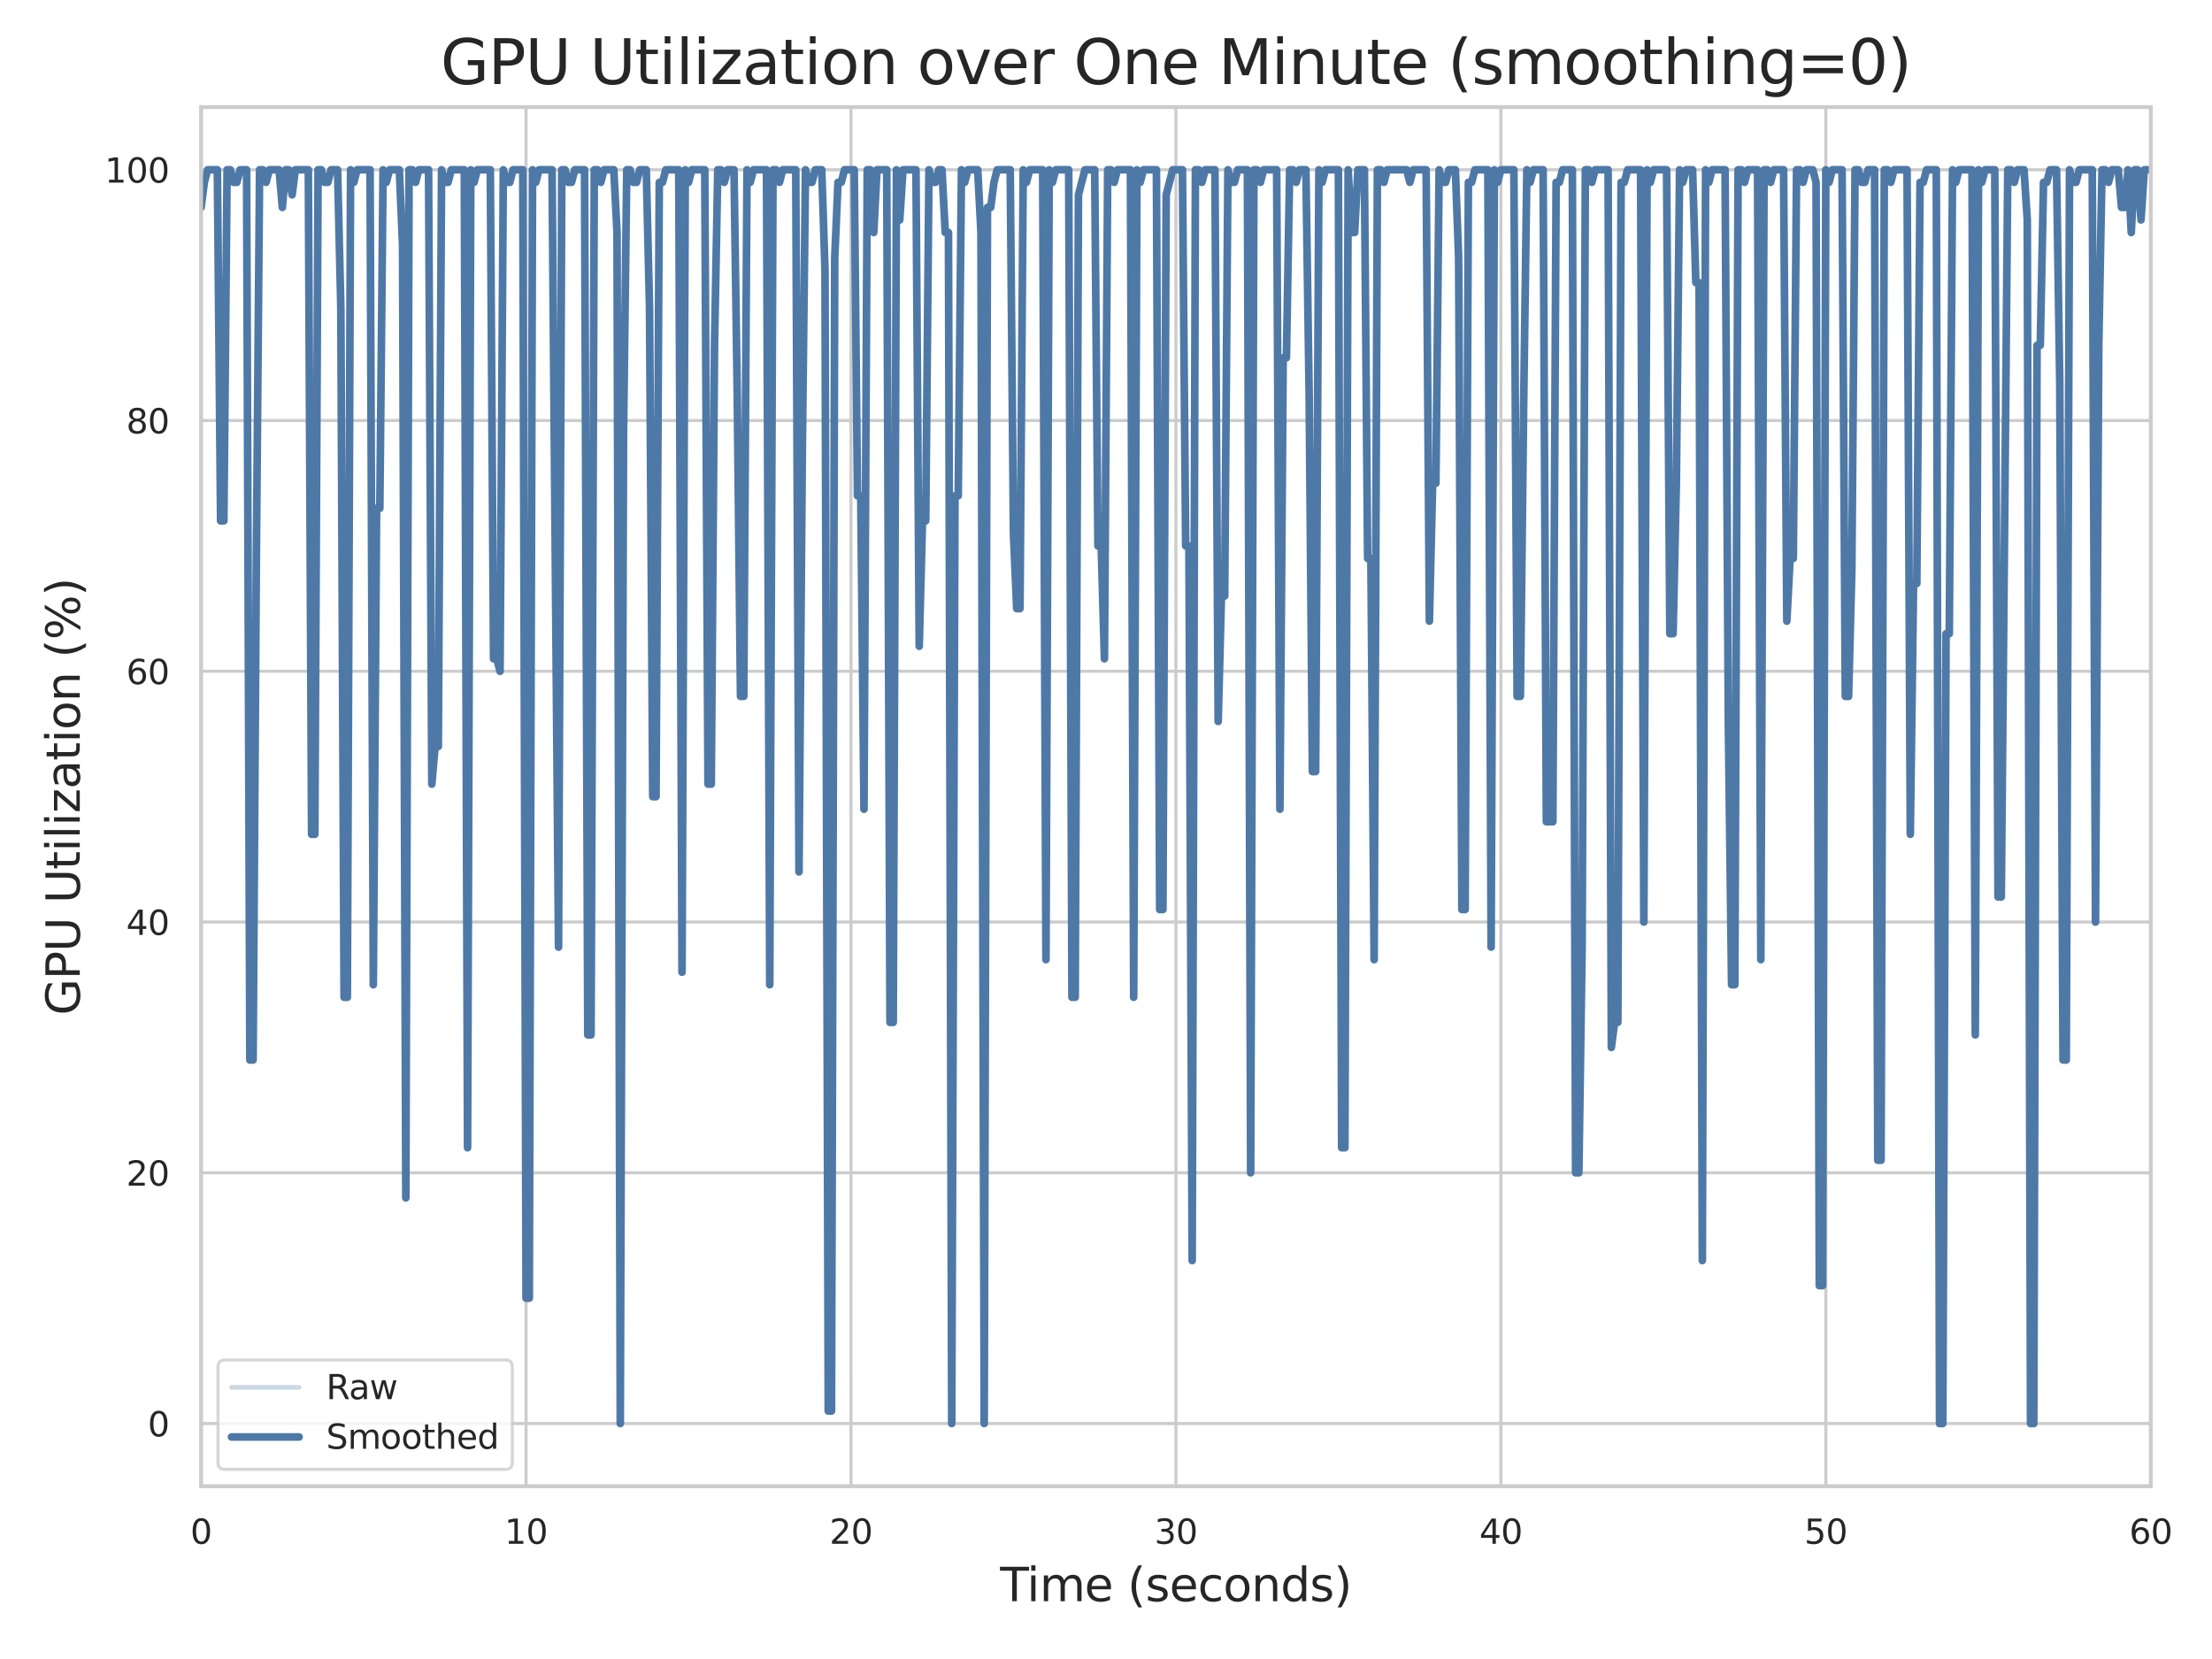 <?xml version="1.0" encoding="utf-8" standalone="no"?>
<!DOCTYPE svg PUBLIC "-//W3C//DTD SVG 1.1//EN"
  "http://www.w3.org/Graphics/SVG/1.1/DTD/svg11.dtd">
<svg xmlns:xlink="http://www.w3.org/1999/xlink" width="576pt" height="432pt" viewBox="0 0 576 432" xmlns="http://www.w3.org/2000/svg" version="1.1">
 <defs>
  <style type="text/css">*{stroke-linejoin: round; stroke-linecap: butt}</style>
 </defs>
 <g id="figure_1">
  <g id="patch_1">
   <path d="M 0 432 
L 576 432 
L 576 0 
L 0 0 
z
" style="fill: #ffffff"/>
  </g>
  <g id="axes_1">
   <g id="patch_2">
    <path d="M 52.368 387.012 
L 560.052 387.012 
L 560.052 27.888 
L 52.368 27.888 
z
" style="fill: #ffffff"/>
   </g>
   <g id="matplotlib.axis_1">
    <g id="xtick_1">
     <g id="line2d_1">
      <path d="M 52.368 387.012 
L 52.368 27.888 
" clip-path="url(#pc419290943)" style="fill: none; stroke: #cccccc; stroke-width: 0.8; stroke-linecap: round"/>
     </g>
     <g id="text_1">
      <!-- 0 -->
      <g style="fill: #262626" transform="translate(49.569 401.999) scale(0.088 -0.088)">
       <defs>
        <path id="DejaVuSans-30" d="M 2034 4250 
Q 1547 4250 1301 3770 
Q 1056 3291 1056 2328 
Q 1056 1369 1301 889 
Q 1547 409 2034 409 
Q 2525 409 2770 889 
Q 3016 1369 3016 2328 
Q 3016 3291 2770 3770 
Q 2525 4250 2034 4250 
z
M 2034 4750 
Q 2819 4750 3233 4129 
Q 3647 3509 3647 2328 
Q 3647 1150 3233 529 
Q 2819 -91 2034 -91 
Q 1250 -91 836 529 
Q 422 1150 422 2328 
Q 422 3509 836 4129 
Q 1250 4750 2034 4750 
z
" transform="scale(0.016)"/>
       </defs>
       <use xlink:href="#DejaVuSans-30"/>
      </g>
     </g>
    </g>
    <g id="xtick_2">
     <g id="line2d_2">
      <path d="M 136.982 387.012 
L 136.982 27.888 
" clip-path="url(#pc419290943)" style="fill: none; stroke: #cccccc; stroke-width: 0.8; stroke-linecap: round"/>
     </g>
     <g id="text_2">
      <!-- 10 -->
      <g style="fill: #262626" transform="translate(131.383 401.999) scale(0.088 -0.088)">
       <defs>
        <path id="DejaVuSans-31" d="M 794 531 
L 1825 531 
L 1825 4091 
L 703 3866 
L 703 4441 
L 1819 4666 
L 2450 4666 
L 2450 531 
L 3481 531 
L 3481 0 
L 794 0 
L 794 531 
z
" transform="scale(0.016)"/>
       </defs>
       <use xlink:href="#DejaVuSans-31"/>
       <use xlink:href="#DejaVuSans-30" x="63.623"/>
      </g>
     </g>
    </g>
    <g id="xtick_3">
     <g id="line2d_3">
      <path d="M 221.596 387.012 
L 221.596 27.888 
" clip-path="url(#pc419290943)" style="fill: none; stroke: #cccccc; stroke-width: 0.8; stroke-linecap: round"/>
     </g>
     <g id="text_3">
      <!-- 20 -->
      <g style="fill: #262626" transform="translate(215.997 401.999) scale(0.088 -0.088)">
       <defs>
        <path id="DejaVuSans-32" d="M 1228 531 
L 3431 531 
L 3431 0 
L 469 0 
L 469 531 
Q 828 903 1448 1529 
Q 2069 2156 2228 2338 
Q 2531 2678 2651 2914 
Q 2772 3150 2772 3378 
Q 2772 3750 2511 3984 
Q 2250 4219 1831 4219 
Q 1534 4219 1204 4116 
Q 875 4013 500 3803 
L 500 4441 
Q 881 4594 1212 4672 
Q 1544 4750 1819 4750 
Q 2544 4750 2975 4387 
Q 3406 4025 3406 3419 
Q 3406 3131 3298 2873 
Q 3191 2616 2906 2266 
Q 2828 2175 2409 1742 
Q 1991 1309 1228 531 
z
" transform="scale(0.016)"/>
       </defs>
       <use xlink:href="#DejaVuSans-32"/>
       <use xlink:href="#DejaVuSans-30" x="63.623"/>
      </g>
     </g>
    </g>
    <g id="xtick_4">
     <g id="line2d_4">
      <path d="M 306.21 387.012 
L 306.21 27.888 
" clip-path="url(#pc419290943)" style="fill: none; stroke: #cccccc; stroke-width: 0.8; stroke-linecap: round"/>
     </g>
     <g id="text_4">
      <!-- 30 -->
      <g style="fill: #262626" transform="translate(300.611 401.999) scale(0.088 -0.088)">
       <defs>
        <path id="DejaVuSans-33" d="M 2597 2516 
Q 3050 2419 3304 2112 
Q 3559 1806 3559 1356 
Q 3559 666 3084 287 
Q 2609 -91 1734 -91 
Q 1441 -91 1130 -33 
Q 819 25 488 141 
L 488 750 
Q 750 597 1062 519 
Q 1375 441 1716 441 
Q 2309 441 2620 675 
Q 2931 909 2931 1356 
Q 2931 1769 2642 2001 
Q 2353 2234 1838 2234 
L 1294 2234 
L 1294 2753 
L 1863 2753 
Q 2328 2753 2575 2939 
Q 2822 3125 2822 3475 
Q 2822 3834 2567 4026 
Q 2313 4219 1838 4219 
Q 1578 4219 1281 4162 
Q 984 4106 628 3988 
L 628 4550 
Q 988 4650 1302 4700 
Q 1616 4750 1894 4750 
Q 2613 4750 3031 4423 
Q 3450 4097 3450 3541 
Q 3450 3153 3228 2886 
Q 3006 2619 2597 2516 
z
" transform="scale(0.016)"/>
       </defs>
       <use xlink:href="#DejaVuSans-33"/>
       <use xlink:href="#DejaVuSans-30" x="63.623"/>
      </g>
     </g>
    </g>
    <g id="xtick_5">
     <g id="line2d_5">
      <path d="M 390.824 387.012 
L 390.824 27.888 
" clip-path="url(#pc419290943)" style="fill: none; stroke: #cccccc; stroke-width: 0.8; stroke-linecap: round"/>
     </g>
     <g id="text_5">
      <!-- 40 -->
      <g style="fill: #262626" transform="translate(385.225 401.999) scale(0.088 -0.088)">
       <defs>
        <path id="DejaVuSans-34" d="M 2419 4116 
L 825 1625 
L 2419 1625 
L 2419 4116 
z
M 2253 4666 
L 3047 4666 
L 3047 1625 
L 3713 1625 
L 3713 1100 
L 3047 1100 
L 3047 0 
L 2419 0 
L 2419 1100 
L 313 1100 
L 313 1709 
L 2253 4666 
z
" transform="scale(0.016)"/>
       </defs>
       <use xlink:href="#DejaVuSans-34"/>
       <use xlink:href="#DejaVuSans-30" x="63.623"/>
      </g>
     </g>
    </g>
    <g id="xtick_6">
     <g id="line2d_6">
      <path d="M 475.438 387.012 
L 475.438 27.888 
" clip-path="url(#pc419290943)" style="fill: none; stroke: #cccccc; stroke-width: 0.8; stroke-linecap: round"/>
     </g>
     <g id="text_6">
      <!-- 50 -->
      <g style="fill: #262626" transform="translate(469.839 401.999) scale(0.088 -0.088)">
       <defs>
        <path id="DejaVuSans-35" d="M 691 4666 
L 3169 4666 
L 3169 4134 
L 1269 4134 
L 1269 2991 
Q 1406 3038 1543 3061 
Q 1681 3084 1819 3084 
Q 2600 3084 3056 2656 
Q 3513 2228 3513 1497 
Q 3513 744 3044 326 
Q 2575 -91 1722 -91 
Q 1428 -91 1123 -41 
Q 819 9 494 109 
L 494 744 
Q 775 591 1075 516 
Q 1375 441 1709 441 
Q 2250 441 2565 725 
Q 2881 1009 2881 1497 
Q 2881 1984 2565 2268 
Q 2250 2553 1709 2553 
Q 1456 2553 1204 2497 
Q 953 2441 691 2322 
L 691 4666 
z
" transform="scale(0.016)"/>
       </defs>
       <use xlink:href="#DejaVuSans-35"/>
       <use xlink:href="#DejaVuSans-30" x="63.623"/>
      </g>
     </g>
    </g>
    <g id="xtick_7">
     <g id="line2d_7">
      <path d="M 560.052 387.012 
L 560.052 27.888 
" clip-path="url(#pc419290943)" style="fill: none; stroke: #cccccc; stroke-width: 0.8; stroke-linecap: round"/>
     </g>
     <g id="text_7">
      <!-- 60 -->
      <g style="fill: #262626" transform="translate(554.453 401.999) scale(0.088 -0.088)">
       <defs>
        <path id="DejaVuSans-36" d="M 2113 2584 
Q 1688 2584 1439 2293 
Q 1191 2003 1191 1497 
Q 1191 994 1439 701 
Q 1688 409 2113 409 
Q 2538 409 2786 701 
Q 3034 994 3034 1497 
Q 3034 2003 2786 2293 
Q 2538 2584 2113 2584 
z
M 3366 4563 
L 3366 3988 
Q 3128 4100 2886 4159 
Q 2644 4219 2406 4219 
Q 1781 4219 1451 3797 
Q 1122 3375 1075 2522 
Q 1259 2794 1537 2939 
Q 1816 3084 2150 3084 
Q 2853 3084 3261 2657 
Q 3669 2231 3669 1497 
Q 3669 778 3244 343 
Q 2819 -91 2113 -91 
Q 1303 -91 875 529 
Q 447 1150 447 2328 
Q 447 3434 972 4092 
Q 1497 4750 2381 4750 
Q 2619 4750 2861 4703 
Q 3103 4656 3366 4563 
z
" transform="scale(0.016)"/>
       </defs>
       <use xlink:href="#DejaVuSans-36"/>
       <use xlink:href="#DejaVuSans-30" x="63.623"/>
      </g>
     </g>
    </g>
    <g id="text_8">
     <!-- Time (seconds) -->
     <g style="fill: #262626" transform="translate(260.416 416.947) scale(0.12 -0.12)">
      <defs>
       <path id="DejaVuSans-54" d="M -19 4666 
L 3928 4666 
L 3928 4134 
L 2272 4134 
L 2272 0 
L 1638 0 
L 1638 4134 
L -19 4134 
L -19 4666 
z
" transform="scale(0.016)"/>
       <path id="DejaVuSans-69" d="M 603 3500 
L 1178 3500 
L 1178 0 
L 603 0 
L 603 3500 
z
M 603 4863 
L 1178 4863 
L 1178 4134 
L 603 4134 
L 603 4863 
z
" transform="scale(0.016)"/>
       <path id="DejaVuSans-6d" d="M 3328 2828 
Q 3544 3216 3844 3400 
Q 4144 3584 4550 3584 
Q 5097 3584 5394 3201 
Q 5691 2819 5691 2113 
L 5691 0 
L 5113 0 
L 5113 2094 
Q 5113 2597 4934 2840 
Q 4756 3084 4391 3084 
Q 3944 3084 3684 2787 
Q 3425 2491 3425 1978 
L 3425 0 
L 2847 0 
L 2847 2094 
Q 2847 2600 2669 2842 
Q 2491 3084 2119 3084 
Q 1678 3084 1418 2786 
Q 1159 2488 1159 1978 
L 1159 0 
L 581 0 
L 581 3500 
L 1159 3500 
L 1159 2956 
Q 1356 3278 1631 3431 
Q 1906 3584 2284 3584 
Q 2666 3584 2933 3390 
Q 3200 3197 3328 2828 
z
" transform="scale(0.016)"/>
       <path id="DejaVuSans-65" d="M 3597 1894 
L 3597 1613 
L 953 1613 
Q 991 1019 1311 708 
Q 1631 397 2203 397 
Q 2534 397 2845 478 
Q 3156 559 3463 722 
L 3463 178 
Q 3153 47 2828 -22 
Q 2503 -91 2169 -91 
Q 1331 -91 842 396 
Q 353 884 353 1716 
Q 353 2575 817 3079 
Q 1281 3584 2069 3584 
Q 2775 3584 3186 3129 
Q 3597 2675 3597 1894 
z
M 3022 2063 
Q 3016 2534 2758 2815 
Q 2500 3097 2075 3097 
Q 1594 3097 1305 2825 
Q 1016 2553 972 2059 
L 3022 2063 
z
" transform="scale(0.016)"/>
       <path id="DejaVuSans-20" transform="scale(0.016)"/>
       <path id="DejaVuSans-28" d="M 1984 4856 
Q 1566 4138 1362 3434 
Q 1159 2731 1159 2009 
Q 1159 1288 1364 580 
Q 1569 -128 1984 -844 
L 1484 -844 
Q 1016 -109 783 600 
Q 550 1309 550 2009 
Q 550 2706 781 3412 
Q 1013 4119 1484 4856 
L 1984 4856 
z
" transform="scale(0.016)"/>
       <path id="DejaVuSans-73" d="M 2834 3397 
L 2834 2853 
Q 2591 2978 2328 3040 
Q 2066 3103 1784 3103 
Q 1356 3103 1142 2972 
Q 928 2841 928 2578 
Q 928 2378 1081 2264 
Q 1234 2150 1697 2047 
L 1894 2003 
Q 2506 1872 2764 1633 
Q 3022 1394 3022 966 
Q 3022 478 2636 193 
Q 2250 -91 1575 -91 
Q 1294 -91 989 -36 
Q 684 19 347 128 
L 347 722 
Q 666 556 975 473 
Q 1284 391 1588 391 
Q 1994 391 2212 530 
Q 2431 669 2431 922 
Q 2431 1156 2273 1281 
Q 2116 1406 1581 1522 
L 1381 1569 
Q 847 1681 609 1914 
Q 372 2147 372 2553 
Q 372 3047 722 3315 
Q 1072 3584 1716 3584 
Q 2034 3584 2315 3537 
Q 2597 3491 2834 3397 
z
" transform="scale(0.016)"/>
       <path id="DejaVuSans-63" d="M 3122 3366 
L 3122 2828 
Q 2878 2963 2633 3030 
Q 2388 3097 2138 3097 
Q 1578 3097 1268 2742 
Q 959 2388 959 1747 
Q 959 1106 1268 751 
Q 1578 397 2138 397 
Q 2388 397 2633 464 
Q 2878 531 3122 666 
L 3122 134 
Q 2881 22 2623 -34 
Q 2366 -91 2075 -91 
Q 1284 -91 818 406 
Q 353 903 353 1747 
Q 353 2603 823 3093 
Q 1294 3584 2113 3584 
Q 2378 3584 2631 3529 
Q 2884 3475 3122 3366 
z
" transform="scale(0.016)"/>
       <path id="DejaVuSans-6f" d="M 1959 3097 
Q 1497 3097 1228 2736 
Q 959 2375 959 1747 
Q 959 1119 1226 758 
Q 1494 397 1959 397 
Q 2419 397 2687 759 
Q 2956 1122 2956 1747 
Q 2956 2369 2687 2733 
Q 2419 3097 1959 3097 
z
M 1959 3584 
Q 2709 3584 3137 3096 
Q 3566 2609 3566 1747 
Q 3566 888 3137 398 
Q 2709 -91 1959 -91 
Q 1206 -91 779 398 
Q 353 888 353 1747 
Q 353 2609 779 3096 
Q 1206 3584 1959 3584 
z
" transform="scale(0.016)"/>
       <path id="DejaVuSans-6e" d="M 3513 2113 
L 3513 0 
L 2938 0 
L 2938 2094 
Q 2938 2591 2744 2837 
Q 2550 3084 2163 3084 
Q 1697 3084 1428 2787 
Q 1159 2491 1159 1978 
L 1159 0 
L 581 0 
L 581 3500 
L 1159 3500 
L 1159 2956 
Q 1366 3272 1645 3428 
Q 1925 3584 2291 3584 
Q 2894 3584 3203 3211 
Q 3513 2838 3513 2113 
z
" transform="scale(0.016)"/>
       <path id="DejaVuSans-64" d="M 2906 2969 
L 2906 4863 
L 3481 4863 
L 3481 0 
L 2906 0 
L 2906 525 
Q 2725 213 2448 61 
Q 2172 -91 1784 -91 
Q 1150 -91 751 415 
Q 353 922 353 1747 
Q 353 2572 751 3078 
Q 1150 3584 1784 3584 
Q 2172 3584 2448 3432 
Q 2725 3281 2906 2969 
z
M 947 1747 
Q 947 1113 1208 752 
Q 1469 391 1925 391 
Q 2381 391 2643 752 
Q 2906 1113 2906 1747 
Q 2906 2381 2643 2742 
Q 2381 3103 1925 3103 
Q 1469 3103 1208 2742 
Q 947 2381 947 1747 
z
" transform="scale(0.016)"/>
       <path id="DejaVuSans-29" d="M 513 4856 
L 1013 4856 
Q 1481 4119 1714 3412 
Q 1947 2706 1947 2009 
Q 1947 1309 1714 600 
Q 1481 -109 1013 -844 
L 513 -844 
Q 928 -128 1133 580 
Q 1338 1288 1338 2009 
Q 1338 2731 1133 3434 
Q 928 4138 513 4856 
z
" transform="scale(0.016)"/>
      </defs>
      <use xlink:href="#DejaVuSans-54"/>
      <use xlink:href="#DejaVuSans-69" x="57.959"/>
      <use xlink:href="#DejaVuSans-6d" x="85.742"/>
      <use xlink:href="#DejaVuSans-65" x="183.154"/>
      <use xlink:href="#DejaVuSans-20" x="244.678"/>
      <use xlink:href="#DejaVuSans-28" x="276.465"/>
      <use xlink:href="#DejaVuSans-73" x="315.479"/>
      <use xlink:href="#DejaVuSans-65" x="367.578"/>
      <use xlink:href="#DejaVuSans-63" x="429.102"/>
      <use xlink:href="#DejaVuSans-6f" x="484.082"/>
      <use xlink:href="#DejaVuSans-6e" x="545.264"/>
      <use xlink:href="#DejaVuSans-64" x="608.643"/>
      <use xlink:href="#DejaVuSans-73" x="672.119"/>
      <use xlink:href="#DejaVuSans-29" x="724.219"/>
     </g>
    </g>
   </g>
   <g id="matplotlib.axis_2">
    <g id="ytick_1">
     <g id="line2d_8">
      <path d="M 52.368 370.688 
L 560.052 370.688 
" clip-path="url(#pc419290943)" style="fill: none; stroke: #cccccc; stroke-width: 0.8; stroke-linecap: round"/>
     </g>
     <g id="text_9">
      <!-- 0 -->
      <g style="fill: #262626" transform="translate(38.469 374.031) scale(0.088 -0.088)">
       <use xlink:href="#DejaVuSans-30"/>
      </g>
     </g>
    </g>
    <g id="ytick_2">
     <g id="line2d_9">
      <path d="M 52.368 305.393 
L 560.052 305.393 
" clip-path="url(#pc419290943)" style="fill: none; stroke: #cccccc; stroke-width: 0.8; stroke-linecap: round"/>
     </g>
     <g id="text_10">
      <!-- 20 -->
      <g style="fill: #262626" transform="translate(32.87 308.736) scale(0.088 -0.088)">
       <use xlink:href="#DejaVuSans-32"/>
       <use xlink:href="#DejaVuSans-30" x="63.623"/>
      </g>
     </g>
    </g>
    <g id="ytick_3">
     <g id="line2d_10">
      <path d="M 52.368 240.098 
L 560.052 240.098 
" clip-path="url(#pc419290943)" style="fill: none; stroke: #cccccc; stroke-width: 0.8; stroke-linecap: round"/>
     </g>
     <g id="text_11">
      <!-- 40 -->
      <g style="fill: #262626" transform="translate(32.87 243.441) scale(0.088 -0.088)">
       <use xlink:href="#DejaVuSans-34"/>
       <use xlink:href="#DejaVuSans-30" x="63.623"/>
      </g>
     </g>
    </g>
    <g id="ytick_4">
     <g id="line2d_11">
      <path d="M 52.368 174.802 
L 560.052 174.802 
" clip-path="url(#pc419290943)" style="fill: none; stroke: #cccccc; stroke-width: 0.8; stroke-linecap: round"/>
     </g>
     <g id="text_12">
      <!-- 60 -->
      <g style="fill: #262626" transform="translate(32.87 178.146) scale(0.088 -0.088)">
       <use xlink:href="#DejaVuSans-36"/>
       <use xlink:href="#DejaVuSans-30" x="63.623"/>
      </g>
     </g>
    </g>
    <g id="ytick_5">
     <g id="line2d_12">
      <path d="M 52.368 109.507 
L 560.052 109.507 
" clip-path="url(#pc419290943)" style="fill: none; stroke: #cccccc; stroke-width: 0.8; stroke-linecap: round"/>
     </g>
     <g id="text_13">
      <!-- 80 -->
      <g style="fill: #262626" transform="translate(32.87 112.85) scale(0.088 -0.088)">
       <defs>
        <path id="DejaVuSans-38" d="M 2034 2216 
Q 1584 2216 1326 1975 
Q 1069 1734 1069 1313 
Q 1069 891 1326 650 
Q 1584 409 2034 409 
Q 2484 409 2743 651 
Q 3003 894 3003 1313 
Q 3003 1734 2745 1975 
Q 2488 2216 2034 2216 
z
M 1403 2484 
Q 997 2584 770 2862 
Q 544 3141 544 3541 
Q 544 4100 942 4425 
Q 1341 4750 2034 4750 
Q 2731 4750 3128 4425 
Q 3525 4100 3525 3541 
Q 3525 3141 3298 2862 
Q 3072 2584 2669 2484 
Q 3125 2378 3379 2068 
Q 3634 1759 3634 1313 
Q 3634 634 3220 271 
Q 2806 -91 2034 -91 
Q 1263 -91 848 271 
Q 434 634 434 1313 
Q 434 1759 690 2068 
Q 947 2378 1403 2484 
z
M 1172 3481 
Q 1172 3119 1398 2916 
Q 1625 2713 2034 2713 
Q 2441 2713 2670 2916 
Q 2900 3119 2900 3481 
Q 2900 3844 2670 4047 
Q 2441 4250 2034 4250 
Q 1625 4250 1398 4047 
Q 1172 3844 1172 3481 
z
" transform="scale(0.016)"/>
       </defs>
       <use xlink:href="#DejaVuSans-38"/>
       <use xlink:href="#DejaVuSans-30" x="63.623"/>
      </g>
     </g>
    </g>
    <g id="ytick_6">
     <g id="line2d_13">
      <path d="M 52.368 44.212 
L 560.052 44.212 
" clip-path="url(#pc419290943)" style="fill: none; stroke: #cccccc; stroke-width: 0.8; stroke-linecap: round"/>
     </g>
     <g id="text_14">
      <!-- 100 -->
      <g style="fill: #262626" transform="translate(27.271 47.555) scale(0.088 -0.088)">
       <use xlink:href="#DejaVuSans-31"/>
       <use xlink:href="#DejaVuSans-30" x="63.623"/>
       <use xlink:href="#DejaVuSans-30" x="127.246"/>
      </g>
     </g>
    </g>
    <g id="text_15">
     <!-- GPU Utilization (%) -->
     <g style="fill: #262626" transform="translate(20.775 264.368) rotate(-90) scale(0.12 -0.12)">
      <defs>
       <path id="DejaVuSans-47" d="M 3809 666 
L 3809 1919 
L 2778 1919 
L 2778 2438 
L 4434 2438 
L 4434 434 
Q 4069 175 3628 42 
Q 3188 -91 2688 -91 
Q 1594 -91 976 548 
Q 359 1188 359 2328 
Q 359 3472 976 4111 
Q 1594 4750 2688 4750 
Q 3144 4750 3555 4637 
Q 3966 4525 4313 4306 
L 4313 3634 
Q 3963 3931 3569 4081 
Q 3175 4231 2741 4231 
Q 1884 4231 1454 3753 
Q 1025 3275 1025 2328 
Q 1025 1384 1454 906 
Q 1884 428 2741 428 
Q 3075 428 3337 486 
Q 3600 544 3809 666 
z
" transform="scale(0.016)"/>
       <path id="DejaVuSans-50" d="M 1259 4147 
L 1259 2394 
L 2053 2394 
Q 2494 2394 2734 2622 
Q 2975 2850 2975 3272 
Q 2975 3691 2734 3919 
Q 2494 4147 2053 4147 
L 1259 4147 
z
M 628 4666 
L 2053 4666 
Q 2838 4666 3239 4311 
Q 3641 3956 3641 3272 
Q 3641 2581 3239 2228 
Q 2838 1875 2053 1875 
L 1259 1875 
L 1259 0 
L 628 0 
L 628 4666 
z
" transform="scale(0.016)"/>
       <path id="DejaVuSans-55" d="M 556 4666 
L 1191 4666 
L 1191 1831 
Q 1191 1081 1462 751 
Q 1734 422 2344 422 
Q 2950 422 3222 751 
Q 3494 1081 3494 1831 
L 3494 4666 
L 4128 4666 
L 4128 1753 
Q 4128 841 3676 375 
Q 3225 -91 2344 -91 
Q 1459 -91 1007 375 
Q 556 841 556 1753 
L 556 4666 
z
" transform="scale(0.016)"/>
       <path id="DejaVuSans-74" d="M 1172 4494 
L 1172 3500 
L 2356 3500 
L 2356 3053 
L 1172 3053 
L 1172 1153 
Q 1172 725 1289 603 
Q 1406 481 1766 481 
L 2356 481 
L 2356 0 
L 1766 0 
Q 1100 0 847 248 
Q 594 497 594 1153 
L 594 3053 
L 172 3053 
L 172 3500 
L 594 3500 
L 594 4494 
L 1172 4494 
z
" transform="scale(0.016)"/>
       <path id="DejaVuSans-6c" d="M 603 4863 
L 1178 4863 
L 1178 0 
L 603 0 
L 603 4863 
z
" transform="scale(0.016)"/>
       <path id="DejaVuSans-7a" d="M 353 3500 
L 3084 3500 
L 3084 2975 
L 922 459 
L 3084 459 
L 3084 0 
L 275 0 
L 275 525 
L 2438 3041 
L 353 3041 
L 353 3500 
z
" transform="scale(0.016)"/>
       <path id="DejaVuSans-61" d="M 2194 1759 
Q 1497 1759 1228 1600 
Q 959 1441 959 1056 
Q 959 750 1161 570 
Q 1363 391 1709 391 
Q 2188 391 2477 730 
Q 2766 1069 2766 1631 
L 2766 1759 
L 2194 1759 
z
M 3341 1997 
L 3341 0 
L 2766 0 
L 2766 531 
Q 2569 213 2275 61 
Q 1981 -91 1556 -91 
Q 1019 -91 701 211 
Q 384 513 384 1019 
Q 384 1609 779 1909 
Q 1175 2209 1959 2209 
L 2766 2209 
L 2766 2266 
Q 2766 2663 2505 2880 
Q 2244 3097 1772 3097 
Q 1472 3097 1187 3025 
Q 903 2953 641 2809 
L 641 3341 
Q 956 3463 1253 3523 
Q 1550 3584 1831 3584 
Q 2591 3584 2966 3190 
Q 3341 2797 3341 1997 
z
" transform="scale(0.016)"/>
       <path id="DejaVuSans-25" d="M 4653 2053 
Q 4381 2053 4226 1822 
Q 4072 1591 4072 1178 
Q 4072 772 4226 539 
Q 4381 306 4653 306 
Q 4919 306 5073 539 
Q 5228 772 5228 1178 
Q 5228 1588 5073 1820 
Q 4919 2053 4653 2053 
z
M 4653 2450 
Q 5147 2450 5437 2106 
Q 5728 1763 5728 1178 
Q 5728 594 5436 251 
Q 5144 -91 4653 -91 
Q 4153 -91 3862 251 
Q 3572 594 3572 1178 
Q 3572 1766 3864 2108 
Q 4156 2450 4653 2450 
z
M 1428 4353 
Q 1159 4353 1004 4120 
Q 850 3888 850 3481 
Q 850 3069 1003 2837 
Q 1156 2606 1428 2606 
Q 1700 2606 1854 2837 
Q 2009 3069 2009 3481 
Q 2009 3884 1853 4118 
Q 1697 4353 1428 4353 
z
M 4250 4750 
L 4750 4750 
L 1831 -91 
L 1331 -91 
L 4250 4750 
z
M 1428 4750 
Q 1922 4750 2215 4408 
Q 2509 4066 2509 3481 
Q 2509 2891 2217 2550 
Q 1925 2209 1428 2209 
Q 931 2209 642 2551 
Q 353 2894 353 3481 
Q 353 4063 643 4406 
Q 934 4750 1428 4750 
z
" transform="scale(0.016)"/>
      </defs>
      <use xlink:href="#DejaVuSans-47"/>
      <use xlink:href="#DejaVuSans-50" x="77.49"/>
      <use xlink:href="#DejaVuSans-55" x="137.793"/>
      <use xlink:href="#DejaVuSans-20" x="210.986"/>
      <use xlink:href="#DejaVuSans-55" x="242.773"/>
      <use xlink:href="#DejaVuSans-74" x="315.967"/>
      <use xlink:href="#DejaVuSans-69" x="355.176"/>
      <use xlink:href="#DejaVuSans-6c" x="382.959"/>
      <use xlink:href="#DejaVuSans-69" x="410.742"/>
      <use xlink:href="#DejaVuSans-7a" x="438.525"/>
      <use xlink:href="#DejaVuSans-61" x="491.016"/>
      <use xlink:href="#DejaVuSans-74" x="552.295"/>
      <use xlink:href="#DejaVuSans-69" x="591.504"/>
      <use xlink:href="#DejaVuSans-6f" x="619.287"/>
      <use xlink:href="#DejaVuSans-6e" x="680.469"/>
      <use xlink:href="#DejaVuSans-20" x="743.848"/>
      <use xlink:href="#DejaVuSans-28" x="775.635"/>
      <use xlink:href="#DejaVuSans-25" x="814.648"/>
      <use xlink:href="#DejaVuSans-29" x="909.668"/>
     </g>
    </g>
   </g>
   <g id="PolyCollection_1"/>
   <g id="PolyCollection_2"/>
   <g id="line2d_14">
    <path d="M 52.368 54.006 
L 53.214 47.477 
L 54.06 44.212 
L 56.599 44.212 
L 57.445 135.625 
L 58.291 135.625 
L 59.137 44.212 
L 59.983 44.212 
L 60.829 47.477 
L 61.676 47.477 
L 62.522 44.212 
L 64.214 44.212 
L 65.06 276.01 
L 65.906 276.01 
L 66.752 145.419 
L 67.599 44.212 
L 68.445 44.212 
L 69.291 47.477 
L 70.137 44.212 
L 72.675 44.212 
L 73.522 54.006 
L 74.368 44.212 
L 75.214 44.212 
L 76.06 50.741 
L 76.906 44.212 
L 80.291 44.212 
L 81.137 217.244 
L 81.983 217.244 
L 82.829 44.212 
L 83.675 44.212 
L 84.521 47.477 
L 85.367 47.477 
L 86.214 44.212 
L 87.906 44.212 
L 88.752 80.124 
L 89.598 259.686 
L 90.444 259.686 
L 91.29 44.212 
L 92.137 47.477 
L 92.983 44.212 
L 96.367 44.212 
L 97.213 256.421 
L 98.06 132.36 
L 98.906 132.36 
L 99.752 44.212 
L 100.598 47.477 
L 101.444 44.212 
L 103.983 44.212 
L 104.829 63.8 
L 105.675 311.922 
L 106.521 44.212 
L 107.367 44.212 
L 108.213 47.477 
L 109.059 44.212 
L 111.598 44.212 
L 112.444 204.185 
L 113.29 194.391 
L 114.136 194.391 
L 114.982 44.212 
L 115.829 47.477 
L 116.675 47.477 
L 117.521 44.212 
L 120.905 44.212 
L 121.751 298.863 
L 122.598 44.212 
L 123.444 47.477 
L 124.29 44.212 
L 127.674 44.212 
L 128.521 171.538 
L 129.367 171.538 
L 130.213 174.802 
L 131.059 44.212 
L 131.905 47.477 
L 132.751 47.477 
L 133.597 44.212 
L 136.136 44.212 
L 136.982 338.041 
L 137.828 338.041 
L 138.674 44.212 
L 139.52 47.477 
L 140.367 44.212 
L 143.751 44.212 
L 145.443 246.627 
L 146.29 44.212 
L 147.136 44.212 
L 147.982 47.477 
L 148.828 47.477 
L 149.674 44.212 
L 152.213 44.212 
L 153.059 269.481 
L 153.905 269.481 
L 154.751 44.212 
L 155.597 44.212 
L 156.443 47.477 
L 157.289 44.212 
L 159.828 44.212 
L 160.674 60.536 
L 161.52 370.688 
L 162.366 112.772 
L 163.212 44.212 
L 164.058 44.212 
L 164.905 47.477 
L 165.751 47.477 
L 166.597 44.212 
L 168.289 44.212 
L 169.135 80.124 
L 169.981 207.45 
L 170.828 207.45 
L 171.674 47.477 
L 172.52 47.477 
L 173.366 44.212 
L 176.751 44.212 
L 177.597 253.157 
L 178.443 44.212 
L 179.289 47.477 
L 180.135 44.212 
L 183.52 44.212 
L 184.366 204.185 
L 185.212 204.185 
L 186.058 89.919 
L 186.904 44.212 
L 187.75 44.212 
L 188.597 47.477 
L 189.443 44.212 
L 191.135 44.212 
L 191.981 102.978 
L 192.827 181.332 
L 193.673 181.332 
L 194.52 44.212 
L 195.366 47.477 
L 196.212 44.212 
L 199.596 44.212 
L 200.442 256.421 
L 201.289 44.212 
L 202.135 44.212 
L 202.981 47.477 
L 203.827 44.212 
L 207.212 44.212 
L 208.058 227.039 
L 208.904 119.301 
L 209.75 44.212 
L 210.596 47.477 
L 211.442 47.477 
L 212.288 44.212 
L 213.981 44.212 
L 214.827 70.33 
L 215.673 367.423 
L 216.519 367.423 
L 217.365 67.065 
L 218.211 47.477 
L 219.058 47.477 
L 219.904 44.212 
L 222.442 44.212 
L 223.288 129.096 
L 224.134 129.096 
L 224.981 210.715 
L 225.827 44.212 
L 226.673 44.212 
L 227.519 60.536 
L 228.365 44.212 
L 230.904 44.212 
L 231.75 266.216 
L 232.596 266.216 
L 233.442 44.212 
L 234.288 57.271 
L 235.134 44.212 
L 238.519 44.212 
L 239.365 168.273 
L 240.211 135.625 
L 241.057 135.625 
L 241.903 44.212 
L 242.75 47.477 
L 243.596 47.477 
L 244.442 44.212 
L 245.288 44.212 
L 246.134 60.536 
L 246.98 60.536 
L 247.826 370.688 
L 248.672 129.096 
L 249.519 129.096 
L 250.365 44.212 
L 251.211 47.477 
L 252.057 44.212 
L 254.595 44.212 
L 255.442 60.536 
L 256.288 370.688 
L 257.134 54.006 
L 257.98 54.006 
L 258.826 47.477 
L 259.672 44.212 
L 263.057 44.212 
L 263.903 138.89 
L 264.749 158.479 
L 265.595 158.479 
L 266.441 44.212 
L 267.288 47.477 
L 268.134 44.212 
L 271.518 44.212 
L 272.364 249.892 
L 273.211 44.212 
L 274.057 47.477 
L 274.903 44.212 
L 278.287 44.212 
L 279.134 259.686 
L 279.98 259.686 
L 280.826 50.741 
L 282.518 44.212 
L 285.057 44.212 
L 285.903 142.155 
L 286.749 142.155 
L 287.595 171.538 
L 288.441 44.212 
L 289.287 44.212 
L 290.133 47.477 
L 290.979 44.212 
L 294.364 44.212 
L 295.21 259.686 
L 296.056 44.212 
L 296.902 47.477 
L 297.749 44.212 
L 301.133 44.212 
L 301.979 236.833 
L 302.825 236.833 
L 303.672 50.741 
L 305.364 44.212 
L 307.902 44.212 
L 308.748 142.155 
L 309.595 142.155 
L 310.441 328.246 
L 311.287 44.212 
L 312.133 44.212 
L 312.979 47.477 
L 313.825 44.212 
L 316.364 44.212 
L 317.21 187.861 
L 318.056 155.214 
L 318.902 155.214 
L 319.748 44.212 
L 320.594 47.477 
L 321.441 47.477 
L 322.287 44.212 
L 324.825 44.212 
L 325.671 305.393 
L 326.517 44.212 
L 327.363 44.212 
L 328.21 47.477 
L 329.056 44.212 
L 332.44 44.212 
L 333.286 210.715 
L 334.133 93.183 
L 334.979 93.183 
L 335.825 44.212 
L 336.671 44.212 
L 337.517 47.477 
L 338.363 44.212 
L 340.056 44.212 
L 340.902 102.978 
L 341.748 200.92 
L 342.594 200.92 
L 343.44 44.212 
L 344.286 47.477 
L 345.132 44.212 
L 348.517 44.212 
L 349.363 298.863 
L 350.209 298.863 
L 351.055 44.212 
L 351.902 60.536 
L 352.748 60.536 
L 353.594 44.212 
L 355.286 44.212 
L 356.132 145.419 
L 356.978 145.419 
L 357.825 249.892 
L 358.671 44.212 
L 359.517 44.212 
L 360.363 47.477 
L 361.209 44.212 
L 366.286 44.212 
L 367.132 47.477 
L 367.978 44.212 
L 371.363 44.212 
L 372.209 161.743 
L 373.055 125.831 
L 373.901 125.831 
L 374.747 44.212 
L 375.593 47.477 
L 376.44 47.477 
L 377.286 44.212 
L 378.978 44.212 
L 379.824 67.065 
L 380.67 236.833 
L 381.516 236.833 
L 382.363 47.477 
L 383.209 47.477 
L 384.055 44.212 
L 387.439 44.212 
L 388.286 246.627 
L 389.132 44.212 
L 389.978 47.477 
L 390.824 44.212 
L 394.209 44.212 
L 395.055 181.332 
L 395.901 181.332 
L 396.747 106.242 
L 397.593 44.212 
L 398.439 47.477 
L 399.285 44.212 
L 401.824 44.212 
L 402.67 213.98 
L 404.362 213.98 
L 405.208 47.477 
L 406.055 47.477 
L 406.901 44.212 
L 409.439 44.212 
L 410.285 305.393 
L 411.131 305.393 
L 411.978 246.627 
L 412.824 44.212 
L 413.67 44.212 
L 414.516 47.477 
L 415.362 44.212 
L 418.747 44.212 
L 419.593 272.745 
L 420.439 266.216 
L 421.285 266.216 
L 422.131 47.477 
L 422.977 47.477 
L 423.823 44.212 
L 427.208 44.212 
L 428.054 240.098 
L 428.9 44.212 
L 429.746 47.477 
L 430.593 44.212 
L 433.977 44.212 
L 434.823 165.008 
L 435.669 165.008 
L 436.516 125.831 
L 437.362 44.212 
L 438.208 47.477 
L 439.054 44.212 
L 440.746 44.212 
L 441.592 73.595 
L 442.439 73.595 
L 443.285 328.246 
L 444.131 44.212 
L 444.977 47.477 
L 445.823 44.212 
L 449.208 44.212 
L 450.054 187.861 
L 450.9 256.421 
L 451.746 256.421 
L 452.592 44.212 
L 453.438 44.212 
L 454.284 47.477 
L 455.131 44.212 
L 457.669 44.212 
L 458.515 249.892 
L 459.361 44.212 
L 460.207 44.212 
L 461.054 47.477 
L 461.9 44.212 
L 464.438 44.212 
L 465.284 161.743 
L 466.13 145.419 
L 466.977 145.419 
L 467.823 44.212 
L 468.669 44.212 
L 469.515 47.477 
L 470.361 44.212 
L 472.053 44.212 
L 472.9 47.477 
L 473.746 334.776 
L 474.592 334.776 
L 475.438 44.212 
L 476.284 47.477 
L 477.13 44.212 
L 479.669 44.212 
L 480.515 181.332 
L 481.361 181.332 
L 482.207 148.684 
L 483.053 44.212 
L 483.899 44.212 
L 484.746 47.477 
L 485.592 47.477 
L 486.438 44.212 
L 488.13 44.212 
L 488.976 302.128 
L 489.822 302.128 
L 490.669 44.212 
L 491.515 44.212 
L 492.361 47.477 
L 493.207 44.212 
L 496.591 44.212 
L 497.438 217.244 
L 498.284 151.949 
L 499.13 151.949 
L 499.976 47.477 
L 500.822 47.477 
L 501.668 44.212 
L 504.207 44.212 
L 505.053 370.688 
L 505.899 370.688 
L 506.745 165.008 
L 507.591 165.008 
L 508.437 44.212 
L 509.284 47.477 
L 510.13 44.212 
L 513.514 44.212 
L 514.36 269.481 
L 515.207 44.212 
L 516.053 47.477 
L 516.899 44.212 
L 519.437 44.212 
L 520.283 233.568 
L 521.13 233.568 
L 522.822 44.212 
L 523.668 44.212 
L 524.514 47.477 
L 525.36 44.212 
L 527.053 44.212 
L 527.899 57.271 
L 528.745 370.688 
L 529.591 370.688 
L 530.437 89.919 
L 531.283 89.919 
L 532.129 47.477 
L 532.976 47.477 
L 533.822 44.212 
L 535.514 44.212 
L 536.36 99.713 
L 537.206 276.01 
L 538.052 276.01 
L 538.899 44.212 
L 539.745 47.477 
L 540.591 47.477 
L 541.437 44.212 
L 544.821 44.212 
L 545.668 240.098 
L 546.514 89.919 
L 547.36 44.212 
L 548.206 44.212 
L 549.052 47.477 
L 549.898 44.212 
L 551.591 44.212 
L 552.437 54.006 
L 553.283 54.006 
L 554.129 44.212 
L 554.975 60.536 
L 555.821 44.212 
L 556.667 44.212 
L 557.514 57.271 
L 558.36 44.212 
L 559.206 44.212 
L 559.206 44.212 
" clip-path="url(#pc419290943)" style="fill: none; stroke: #4e79a7; stroke-opacity: 0.3; stroke-width: 1.2; stroke-linecap: round"/>
   </g>
   <g id="line2d_15">
    <path d="M 52.368 54.006 
L 53.214 47.477 
L 54.06 44.212 
L 56.599 44.212 
L 57.445 135.625 
L 58.291 135.625 
L 59.137 44.212 
L 59.983 44.212 
L 60.829 47.477 
L 61.676 47.477 
L 62.522 44.212 
L 64.214 44.212 
L 65.06 276.01 
L 65.906 276.01 
L 66.752 145.419 
L 67.599 44.212 
L 68.445 44.212 
L 69.291 47.477 
L 70.137 44.212 
L 72.675 44.212 
L 73.522 54.006 
L 74.368 44.212 
L 75.214 44.212 
L 76.06 50.741 
L 76.906 44.212 
L 80.291 44.212 
L 81.137 217.244 
L 81.983 217.244 
L 82.829 44.212 
L 83.675 44.212 
L 84.521 47.477 
L 85.367 47.477 
L 86.214 44.212 
L 87.906 44.212 
L 88.752 80.124 
L 89.598 259.686 
L 90.444 259.686 
L 91.29 44.212 
L 92.137 47.477 
L 92.983 44.212 
L 96.367 44.212 
L 97.213 256.421 
L 98.06 132.36 
L 98.906 132.36 
L 99.752 44.212 
L 100.598 47.477 
L 101.444 44.212 
L 103.983 44.212 
L 104.829 63.8 
L 105.675 311.922 
L 106.521 44.212 
L 107.367 44.212 
L 108.213 47.477 
L 109.059 44.212 
L 111.598 44.212 
L 112.444 204.185 
L 113.29 194.391 
L 114.136 194.391 
L 114.982 44.212 
L 115.829 47.477 
L 116.675 47.477 
L 117.521 44.212 
L 120.905 44.212 
L 121.751 298.863 
L 122.598 44.212 
L 123.444 47.477 
L 124.29 44.212 
L 127.674 44.212 
L 128.521 171.538 
L 129.367 171.538 
L 130.213 174.802 
L 131.059 44.212 
L 131.905 47.477 
L 132.751 47.477 
L 133.597 44.212 
L 136.136 44.212 
L 136.982 338.041 
L 137.828 338.041 
L 138.674 44.212 
L 139.52 47.477 
L 140.367 44.212 
L 143.751 44.212 
L 145.443 246.627 
L 146.29 44.212 
L 147.136 44.212 
L 147.982 47.477 
L 148.828 47.477 
L 149.674 44.212 
L 152.213 44.212 
L 153.059 269.481 
L 153.905 269.481 
L 154.751 44.212 
L 155.597 44.212 
L 156.443 47.477 
L 157.289 44.212 
L 159.828 44.212 
L 160.674 60.536 
L 161.52 370.688 
L 162.366 112.772 
L 163.212 44.212 
L 164.058 44.212 
L 164.905 47.477 
L 165.751 47.477 
L 166.597 44.212 
L 168.289 44.212 
L 169.135 80.124 
L 169.981 207.45 
L 170.828 207.45 
L 171.674 47.477 
L 172.52 47.477 
L 173.366 44.212 
L 176.751 44.212 
L 177.597 253.157 
L 178.443 44.212 
L 179.289 47.477 
L 180.135 44.212 
L 183.52 44.212 
L 184.366 204.185 
L 185.212 204.185 
L 186.058 89.919 
L 186.904 44.212 
L 187.75 44.212 
L 188.597 47.477 
L 189.443 44.212 
L 191.135 44.212 
L 191.981 102.978 
L 192.827 181.332 
L 193.673 181.332 
L 194.52 44.212 
L 195.366 47.477 
L 196.212 44.212 
L 199.596 44.212 
L 200.442 256.421 
L 201.289 44.212 
L 202.135 44.212 
L 202.981 47.477 
L 203.827 44.212 
L 207.212 44.212 
L 208.058 227.039 
L 208.904 119.301 
L 209.75 44.212 
L 210.596 47.477 
L 211.442 47.477 
L 212.288 44.212 
L 213.981 44.212 
L 214.827 70.33 
L 215.673 367.423 
L 216.519 367.423 
L 217.365 67.065 
L 218.211 47.477 
L 219.058 47.477 
L 219.904 44.212 
L 222.442 44.212 
L 223.288 129.096 
L 224.134 129.096 
L 224.981 210.715 
L 225.827 44.212 
L 226.673 44.212 
L 227.519 60.536 
L 228.365 44.212 
L 230.904 44.212 
L 231.75 266.216 
L 232.596 266.216 
L 233.442 44.212 
L 234.288 57.271 
L 235.134 44.212 
L 238.519 44.212 
L 239.365 168.273 
L 240.211 135.625 
L 241.057 135.625 
L 241.903 44.212 
L 242.75 47.477 
L 243.596 47.477 
L 244.442 44.212 
L 245.288 44.212 
L 246.134 60.536 
L 246.98 60.536 
L 247.826 370.688 
L 248.672 129.096 
L 249.519 129.096 
L 250.365 44.212 
L 251.211 47.477 
L 252.057 44.212 
L 254.595 44.212 
L 255.442 60.536 
L 256.288 370.688 
L 257.134 54.006 
L 257.98 54.006 
L 258.826 47.477 
L 259.672 44.212 
L 263.057 44.212 
L 263.903 138.89 
L 264.749 158.479 
L 265.595 158.479 
L 266.441 44.212 
L 267.288 47.477 
L 268.134 44.212 
L 271.518 44.212 
L 272.364 249.892 
L 273.211 44.212 
L 274.057 47.477 
L 274.903 44.212 
L 278.287 44.212 
L 279.134 259.686 
L 279.98 259.686 
L 280.826 50.741 
L 282.518 44.212 
L 285.057 44.212 
L 285.903 142.155 
L 286.749 142.155 
L 287.595 171.538 
L 288.441 44.212 
L 289.287 44.212 
L 290.133 47.477 
L 290.979 44.212 
L 294.364 44.212 
L 295.21 259.686 
L 296.056 44.212 
L 296.902 47.477 
L 297.749 44.212 
L 301.133 44.212 
L 301.979 236.833 
L 302.825 236.833 
L 303.672 50.741 
L 305.364 44.212 
L 307.902 44.212 
L 308.748 142.155 
L 309.595 142.155 
L 310.441 328.246 
L 311.287 44.212 
L 312.133 44.212 
L 312.979 47.477 
L 313.825 44.212 
L 316.364 44.212 
L 317.21 187.861 
L 318.056 155.214 
L 318.902 155.214 
L 319.748 44.212 
L 320.594 47.477 
L 321.441 47.477 
L 322.287 44.212 
L 324.825 44.212 
L 325.671 305.393 
L 326.517 44.212 
L 327.363 44.212 
L 328.21 47.477 
L 329.056 44.212 
L 332.44 44.212 
L 333.286 210.715 
L 334.133 93.183 
L 334.979 93.183 
L 335.825 44.212 
L 336.671 44.212 
L 337.517 47.477 
L 338.363 44.212 
L 340.056 44.212 
L 340.902 102.978 
L 341.748 200.92 
L 342.594 200.92 
L 343.44 44.212 
L 344.286 47.477 
L 345.132 44.212 
L 348.517 44.212 
L 349.363 298.863 
L 350.209 298.863 
L 351.055 44.212 
L 351.902 60.536 
L 352.748 60.536 
L 353.594 44.212 
L 355.286 44.212 
L 356.132 145.419 
L 356.978 145.419 
L 357.825 249.892 
L 358.671 44.212 
L 359.517 44.212 
L 360.363 47.477 
L 361.209 44.212 
L 366.286 44.212 
L 367.132 47.477 
L 367.978 44.212 
L 371.363 44.212 
L 372.209 161.743 
L 373.055 125.831 
L 373.901 125.831 
L 374.747 44.212 
L 375.593 47.477 
L 376.44 47.477 
L 377.286 44.212 
L 378.978 44.212 
L 379.824 67.065 
L 380.67 236.833 
L 381.516 236.833 
L 382.363 47.477 
L 383.209 47.477 
L 384.055 44.212 
L 387.439 44.212 
L 388.286 246.627 
L 389.132 44.212 
L 389.978 47.477 
L 390.824 44.212 
L 394.209 44.212 
L 395.055 181.332 
L 395.901 181.332 
L 396.747 106.242 
L 397.593 44.212 
L 398.439 47.477 
L 399.285 44.212 
L 401.824 44.212 
L 402.67 213.98 
L 404.362 213.98 
L 405.208 47.477 
L 406.055 47.477 
L 406.901 44.212 
L 409.439 44.212 
L 410.285 305.393 
L 411.131 305.393 
L 411.978 246.627 
L 412.824 44.212 
L 413.67 44.212 
L 414.516 47.477 
L 415.362 44.212 
L 418.747 44.212 
L 419.593 272.745 
L 420.439 266.216 
L 421.285 266.216 
L 422.131 47.477 
L 422.977 47.477 
L 423.823 44.212 
L 427.208 44.212 
L 428.054 240.098 
L 428.9 44.212 
L 429.746 47.477 
L 430.593 44.212 
L 433.977 44.212 
L 434.823 165.008 
L 435.669 165.008 
L 436.516 125.831 
L 437.362 44.212 
L 438.208 47.477 
L 439.054 44.212 
L 440.746 44.212 
L 441.592 73.595 
L 442.439 73.595 
L 443.285 328.246 
L 444.131 44.212 
L 444.977 47.477 
L 445.823 44.212 
L 449.208 44.212 
L 450.054 187.861 
L 450.9 256.421 
L 451.746 256.421 
L 452.592 44.212 
L 453.438 44.212 
L 454.284 47.477 
L 455.131 44.212 
L 457.669 44.212 
L 458.515 249.892 
L 459.361 44.212 
L 460.207 44.212 
L 461.054 47.477 
L 461.9 44.212 
L 464.438 44.212 
L 465.284 161.743 
L 466.13 145.419 
L 466.977 145.419 
L 467.823 44.212 
L 468.669 44.212 
L 469.515 47.477 
L 470.361 44.212 
L 472.053 44.212 
L 472.9 47.477 
L 473.746 334.776 
L 474.592 334.776 
L 475.438 44.212 
L 476.284 47.477 
L 477.13 44.212 
L 479.669 44.212 
L 480.515 181.332 
L 481.361 181.332 
L 482.207 148.684 
L 483.053 44.212 
L 483.899 44.212 
L 484.746 47.477 
L 485.592 47.477 
L 486.438 44.212 
L 488.13 44.212 
L 488.976 302.128 
L 489.822 302.128 
L 490.669 44.212 
L 491.515 44.212 
L 492.361 47.477 
L 493.207 44.212 
L 496.591 44.212 
L 497.438 217.244 
L 498.284 151.949 
L 499.13 151.949 
L 499.976 47.477 
L 500.822 47.477 
L 501.668 44.212 
L 504.207 44.212 
L 505.053 370.688 
L 505.899 370.688 
L 506.745 165.008 
L 507.591 165.008 
L 508.437 44.212 
L 509.284 47.477 
L 510.13 44.212 
L 513.514 44.212 
L 514.36 269.481 
L 515.207 44.212 
L 516.053 47.477 
L 516.899 44.212 
L 519.437 44.212 
L 520.283 233.568 
L 521.13 233.568 
L 522.822 44.212 
L 523.668 44.212 
L 524.514 47.477 
L 525.36 44.212 
L 527.053 44.212 
L 527.899 57.271 
L 528.745 370.688 
L 529.591 370.688 
L 530.437 89.919 
L 531.283 89.919 
L 532.129 47.477 
L 532.976 47.477 
L 533.822 44.212 
L 535.514 44.212 
L 536.36 99.713 
L 537.206 276.01 
L 538.052 276.01 
L 538.899 44.212 
L 539.745 47.477 
L 540.591 47.477 
L 541.437 44.212 
L 544.821 44.212 
L 545.668 240.098 
L 546.514 89.919 
L 547.36 44.212 
L 548.206 44.212 
L 549.052 47.477 
L 549.898 44.212 
L 551.591 44.212 
L 552.437 54.006 
L 553.283 54.006 
L 554.129 44.212 
L 554.975 60.536 
L 555.821 44.212 
L 556.667 44.212 
L 557.514 57.271 
L 558.36 44.212 
L 559.206 44.212 
L 559.206 44.212 
" clip-path="url(#pc419290943)" style="fill: none; stroke: #4e79a7; stroke-width: 2; stroke-linecap: round"/>
   </g>
   <g id="patch_3">
    <path d="M 52.368 387.012 
L 52.368 27.888 
" style="fill: none; stroke: #cccccc; stroke-linejoin: miter; stroke-linecap: square"/>
   </g>
   <g id="patch_4">
    <path d="M 560.052 387.012 
L 560.052 27.888 
" style="fill: none; stroke: #cccccc; stroke-linejoin: miter; stroke-linecap: square"/>
   </g>
   <g id="patch_5">
    <path d="M 52.368 387.012 
L 560.052 387.012 
" style="fill: none; stroke: #cccccc; stroke-linejoin: miter; stroke-linecap: square"/>
   </g>
   <g id="patch_6">
    <path d="M 52.368 27.888 
L 560.052 27.888 
" style="fill: none; stroke: #cccccc; stroke-linejoin: miter; stroke-linecap: square"/>
   </g>
   <g id="text_16">
    <!-- GPU Utilization over One Minute (smoothing=0) -->
    <g style="fill: #262626" transform="translate(114.718 21.888) scale(0.16 -0.16)">
     <defs>
      <path id="DejaVuSans-76" d="M 191 3500 
L 800 3500 
L 1894 563 
L 2988 3500 
L 3597 3500 
L 2284 0 
L 1503 0 
L 191 3500 
z
" transform="scale(0.016)"/>
      <path id="DejaVuSans-72" d="M 2631 2963 
Q 2534 3019 2420 3045 
Q 2306 3072 2169 3072 
Q 1681 3072 1420 2755 
Q 1159 2438 1159 1844 
L 1159 0 
L 581 0 
L 581 3500 
L 1159 3500 
L 1159 2956 
Q 1341 3275 1631 3429 
Q 1922 3584 2338 3584 
Q 2397 3584 2469 3576 
Q 2541 3569 2628 3553 
L 2631 2963 
z
" transform="scale(0.016)"/>
      <path id="DejaVuSans-4f" d="M 2522 4238 
Q 1834 4238 1429 3725 
Q 1025 3213 1025 2328 
Q 1025 1447 1429 934 
Q 1834 422 2522 422 
Q 3209 422 3611 934 
Q 4013 1447 4013 2328 
Q 4013 3213 3611 3725 
Q 3209 4238 2522 4238 
z
M 2522 4750 
Q 3503 4750 4090 4092 
Q 4678 3434 4678 2328 
Q 4678 1225 4090 567 
Q 3503 -91 2522 -91 
Q 1538 -91 948 565 
Q 359 1222 359 2328 
Q 359 3434 948 4092 
Q 1538 4750 2522 4750 
z
" transform="scale(0.016)"/>
      <path id="DejaVuSans-4d" d="M 628 4666 
L 1569 4666 
L 2759 1491 
L 3956 4666 
L 4897 4666 
L 4897 0 
L 4281 0 
L 4281 4097 
L 3078 897 
L 2444 897 
L 1241 4097 
L 1241 0 
L 628 0 
L 628 4666 
z
" transform="scale(0.016)"/>
      <path id="DejaVuSans-75" d="M 544 1381 
L 544 3500 
L 1119 3500 
L 1119 1403 
Q 1119 906 1312 657 
Q 1506 409 1894 409 
Q 2359 409 2629 706 
Q 2900 1003 2900 1516 
L 2900 3500 
L 3475 3500 
L 3475 0 
L 2900 0 
L 2900 538 
Q 2691 219 2414 64 
Q 2138 -91 1772 -91 
Q 1169 -91 856 284 
Q 544 659 544 1381 
z
M 1991 3584 
L 1991 3584 
z
" transform="scale(0.016)"/>
      <path id="DejaVuSans-68" d="M 3513 2113 
L 3513 0 
L 2938 0 
L 2938 2094 
Q 2938 2591 2744 2837 
Q 2550 3084 2163 3084 
Q 1697 3084 1428 2787 
Q 1159 2491 1159 1978 
L 1159 0 
L 581 0 
L 581 4863 
L 1159 4863 
L 1159 2956 
Q 1366 3272 1645 3428 
Q 1925 3584 2291 3584 
Q 2894 3584 3203 3211 
Q 3513 2838 3513 2113 
z
" transform="scale(0.016)"/>
      <path id="DejaVuSans-67" d="M 2906 1791 
Q 2906 2416 2648 2759 
Q 2391 3103 1925 3103 
Q 1463 3103 1205 2759 
Q 947 2416 947 1791 
Q 947 1169 1205 825 
Q 1463 481 1925 481 
Q 2391 481 2648 825 
Q 2906 1169 2906 1791 
z
M 3481 434 
Q 3481 -459 3084 -895 
Q 2688 -1331 1869 -1331 
Q 1566 -1331 1297 -1286 
Q 1028 -1241 775 -1147 
L 775 -588 
Q 1028 -725 1275 -790 
Q 1522 -856 1778 -856 
Q 2344 -856 2625 -561 
Q 2906 -266 2906 331 
L 2906 616 
Q 2728 306 2450 153 
Q 2172 0 1784 0 
Q 1141 0 747 490 
Q 353 981 353 1791 
Q 353 2603 747 3093 
Q 1141 3584 1784 3584 
Q 2172 3584 2450 3431 
Q 2728 3278 2906 2969 
L 2906 3500 
L 3481 3500 
L 3481 434 
z
" transform="scale(0.016)"/>
      <path id="DejaVuSans-3d" d="M 678 2906 
L 4684 2906 
L 4684 2381 
L 678 2381 
L 678 2906 
z
M 678 1631 
L 4684 1631 
L 4684 1100 
L 678 1100 
L 678 1631 
z
" transform="scale(0.016)"/>
     </defs>
     <use xlink:href="#DejaVuSans-47"/>
     <use xlink:href="#DejaVuSans-50" x="77.49"/>
     <use xlink:href="#DejaVuSans-55" x="137.793"/>
     <use xlink:href="#DejaVuSans-20" x="210.986"/>
     <use xlink:href="#DejaVuSans-55" x="242.773"/>
     <use xlink:href="#DejaVuSans-74" x="315.967"/>
     <use xlink:href="#DejaVuSans-69" x="355.176"/>
     <use xlink:href="#DejaVuSans-6c" x="382.959"/>
     <use xlink:href="#DejaVuSans-69" x="410.742"/>
     <use xlink:href="#DejaVuSans-7a" x="438.525"/>
     <use xlink:href="#DejaVuSans-61" x="491.016"/>
     <use xlink:href="#DejaVuSans-74" x="552.295"/>
     <use xlink:href="#DejaVuSans-69" x="591.504"/>
     <use xlink:href="#DejaVuSans-6f" x="619.287"/>
     <use xlink:href="#DejaVuSans-6e" x="680.469"/>
     <use xlink:href="#DejaVuSans-20" x="743.848"/>
     <use xlink:href="#DejaVuSans-6f" x="775.635"/>
     <use xlink:href="#DejaVuSans-76" x="836.816"/>
     <use xlink:href="#DejaVuSans-65" x="895.996"/>
     <use xlink:href="#DejaVuSans-72" x="957.52"/>
     <use xlink:href="#DejaVuSans-20" x="998.633"/>
     <use xlink:href="#DejaVuSans-4f" x="1030.42"/>
     <use xlink:href="#DejaVuSans-6e" x="1109.131"/>
     <use xlink:href="#DejaVuSans-65" x="1172.51"/>
     <use xlink:href="#DejaVuSans-20" x="1234.033"/>
     <use xlink:href="#DejaVuSans-4d" x="1265.82"/>
     <use xlink:href="#DejaVuSans-69" x="1352.1"/>
     <use xlink:href="#DejaVuSans-6e" x="1379.883"/>
     <use xlink:href="#DejaVuSans-75" x="1443.262"/>
     <use xlink:href="#DejaVuSans-74" x="1506.641"/>
     <use xlink:href="#DejaVuSans-65" x="1545.85"/>
     <use xlink:href="#DejaVuSans-20" x="1607.373"/>
     <use xlink:href="#DejaVuSans-28" x="1639.16"/>
     <use xlink:href="#DejaVuSans-73" x="1678.174"/>
     <use xlink:href="#DejaVuSans-6d" x="1730.273"/>
     <use xlink:href="#DejaVuSans-6f" x="1827.686"/>
     <use xlink:href="#DejaVuSans-6f" x="1888.867"/>
     <use xlink:href="#DejaVuSans-74" x="1950.049"/>
     <use xlink:href="#DejaVuSans-68" x="1989.258"/>
     <use xlink:href="#DejaVuSans-69" x="2052.637"/>
     <use xlink:href="#DejaVuSans-6e" x="2080.42"/>
     <use xlink:href="#DejaVuSans-67" x="2143.799"/>
     <use xlink:href="#DejaVuSans-3d" x="2207.275"/>
     <use xlink:href="#DejaVuSans-30" x="2291.064"/>
     <use xlink:href="#DejaVuSans-29" x="2354.688"/>
    </g>
   </g>
   <g id="legend_1">
    <g id="patch_7">
     <path d="M 58.528 382.612 
L 131.644 382.612 
Q 133.404 382.612 133.404 380.852 
L 133.404 355.899 
Q 133.404 354.139 131.644 354.139 
L 58.528 354.139 
Q 56.768 354.139 56.768 355.899 
L 56.768 380.852 
Q 56.768 382.612 58.528 382.612 
z
" style="fill: #ffffff; opacity: 0.8; stroke: #cccccc; stroke-width: 0.8; stroke-linejoin: miter"/>
    </g>
    <g id="line2d_16">
     <path d="M 60.288 361.265 
L 69.088 361.265 
L 77.888 361.265 
" style="fill: none; stroke: #4e79a7; stroke-opacity: 0.3; stroke-width: 1.2; stroke-linecap: round"/>
    </g>
    <g id="text_17">
     <!-- Raw -->
     <g style="fill: #262626" transform="translate(84.928 364.345) scale(0.088 -0.088)">
      <defs>
       <path id="DejaVuSans-52" d="M 2841 2188 
Q 3044 2119 3236 1894 
Q 3428 1669 3622 1275 
L 4263 0 
L 3584 0 
L 2988 1197 
Q 2756 1666 2539 1819 
Q 2322 1972 1947 1972 
L 1259 1972 
L 1259 0 
L 628 0 
L 628 4666 
L 2053 4666 
Q 2853 4666 3247 4331 
Q 3641 3997 3641 3322 
Q 3641 2881 3436 2590 
Q 3231 2300 2841 2188 
z
M 1259 4147 
L 1259 2491 
L 2053 2491 
Q 2509 2491 2742 2702 
Q 2975 2913 2975 3322 
Q 2975 3731 2742 3939 
Q 2509 4147 2053 4147 
L 1259 4147 
z
" transform="scale(0.016)"/>
       <path id="DejaVuSans-77" d="M 269 3500 
L 844 3500 
L 1563 769 
L 2278 3500 
L 2956 3500 
L 3675 769 
L 4391 3500 
L 4966 3500 
L 4050 0 
L 3372 0 
L 2619 2869 
L 1863 0 
L 1184 0 
L 269 3500 
z
" transform="scale(0.016)"/>
      </defs>
      <use xlink:href="#DejaVuSans-52"/>
      <use xlink:href="#DejaVuSans-61" x="67.232"/>
      <use xlink:href="#DejaVuSans-77" x="128.512"/>
     </g>
    </g>
    <g id="line2d_17">
     <path d="M 60.288 374.182 
L 69.088 374.182 
L 77.888 374.182 
" style="fill: none; stroke: #4e79a7; stroke-width: 2; stroke-linecap: round"/>
    </g>
    <g id="text_18">
     <!-- Smoothed -->
     <g style="fill: #262626" transform="translate(84.928 377.262) scale(0.088 -0.088)">
      <defs>
       <path id="DejaVuSans-53" d="M 3425 4513 
L 3425 3897 
Q 3066 4069 2747 4153 
Q 2428 4238 2131 4238 
Q 1616 4238 1336 4038 
Q 1056 3838 1056 3469 
Q 1056 3159 1242 3001 
Q 1428 2844 1947 2747 
L 2328 2669 
Q 3034 2534 3370 2195 
Q 3706 1856 3706 1288 
Q 3706 609 3251 259 
Q 2797 -91 1919 -91 
Q 1588 -91 1214 -16 
Q 841 59 441 206 
L 441 856 
Q 825 641 1194 531 
Q 1563 422 1919 422 
Q 2459 422 2753 634 
Q 3047 847 3047 1241 
Q 3047 1584 2836 1778 
Q 2625 1972 2144 2069 
L 1759 2144 
Q 1053 2284 737 2584 
Q 422 2884 422 3419 
Q 422 4038 858 4394 
Q 1294 4750 2059 4750 
Q 2388 4750 2728 4690 
Q 3069 4631 3425 4513 
z
" transform="scale(0.016)"/>
      </defs>
      <use xlink:href="#DejaVuSans-53"/>
      <use xlink:href="#DejaVuSans-6d" x="63.477"/>
      <use xlink:href="#DejaVuSans-6f" x="160.889"/>
      <use xlink:href="#DejaVuSans-6f" x="222.07"/>
      <use xlink:href="#DejaVuSans-74" x="283.252"/>
      <use xlink:href="#DejaVuSans-68" x="322.461"/>
      <use xlink:href="#DejaVuSans-65" x="385.84"/>
      <use xlink:href="#DejaVuSans-64" x="447.363"/>
     </g>
    </g>
   </g>
  </g>
 </g>
 <defs>
  <clipPath id="pc419290943">
   <rect x="52.368" y="27.888" width="507.684" height="359.124"/>
  </clipPath>
 </defs>
</svg>
